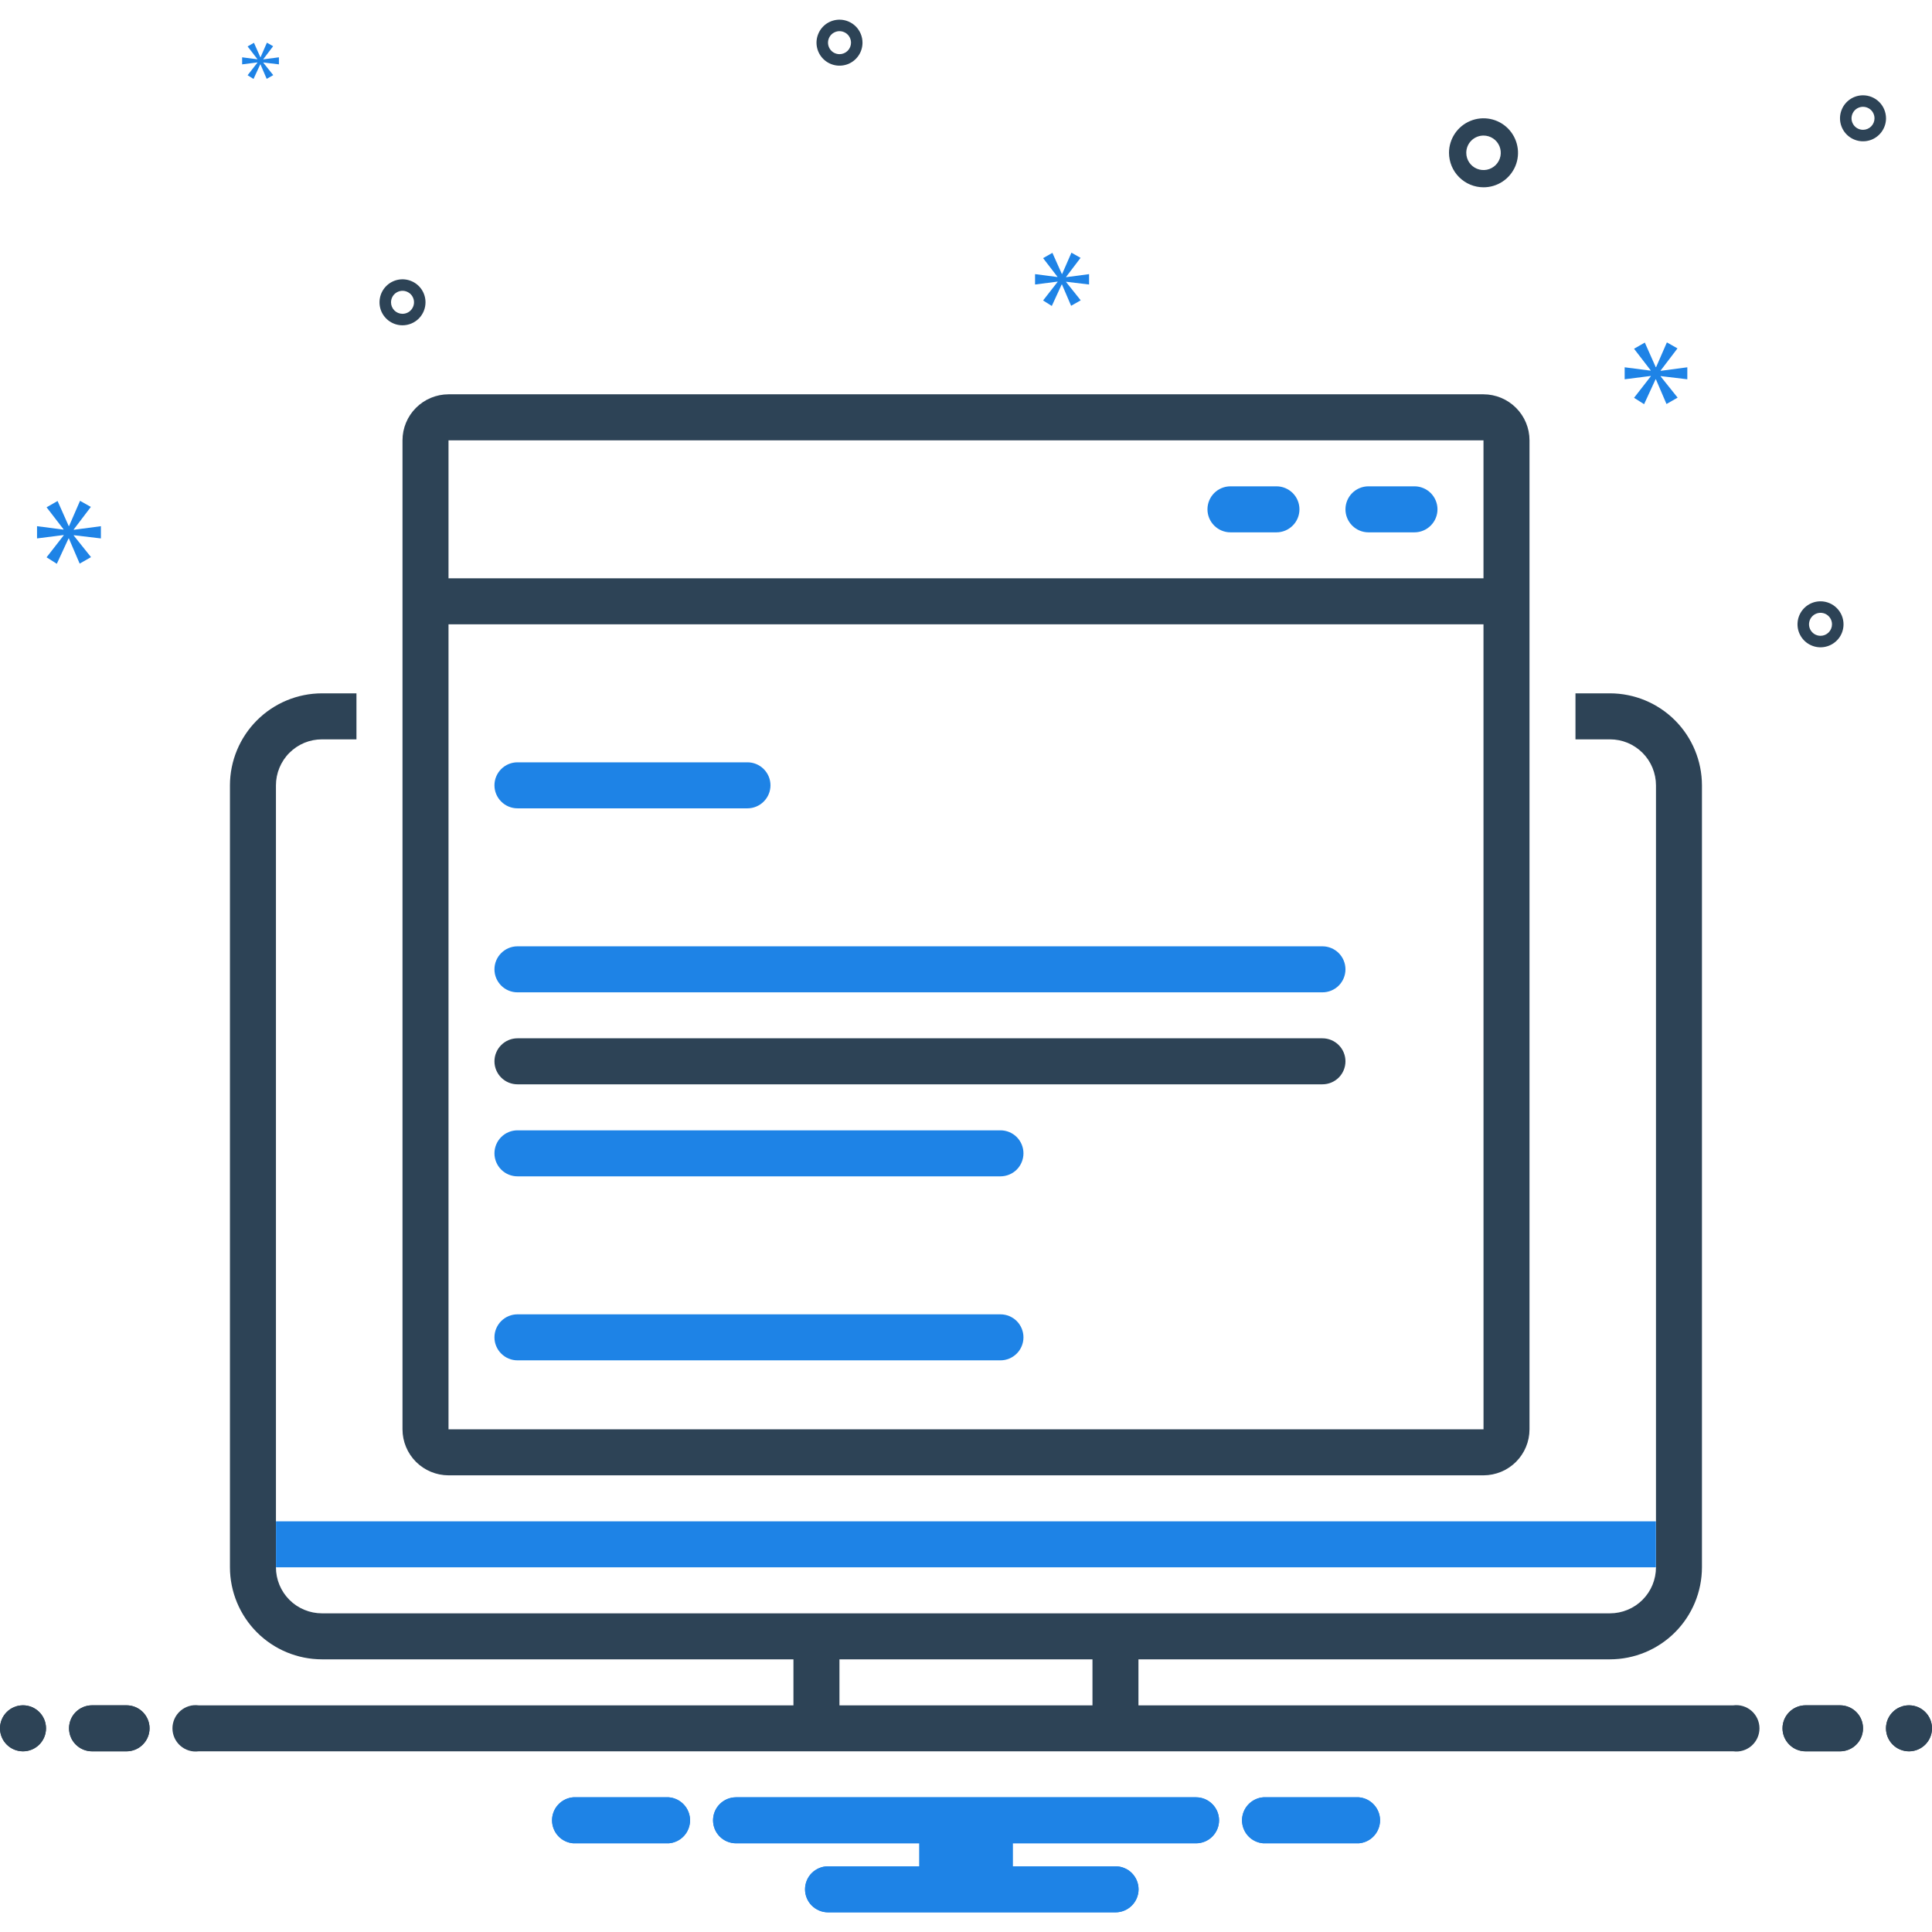 <svg width="54" height="54" viewBox="0 0 54 54" fill="none" xmlns="http://www.w3.org/2000/svg">
<g clip-path="url(#clip0_371_3498)">
<path d="M41.465 5.235C41.655 5.235 41.842 5.179 42 5.073C42.159 4.967 42.283 4.816 42.356 4.64C42.429 4.464 42.448 4.27 42.41 4.083C42.373 3.896 42.281 3.724 42.147 3.589C42.012 3.454 41.84 3.362 41.653 3.325C41.466 3.288 41.272 3.307 41.096 3.38C40.919 3.453 40.769 3.577 40.663 3.735C40.557 3.894 40.5 4.08 40.5 4.271C40.501 4.527 40.602 4.772 40.783 4.952C40.964 5.133 41.209 5.235 41.465 5.235ZM41.465 3.789C41.56 3.789 41.653 3.817 41.733 3.87C41.812 3.923 41.874 3.998 41.91 4.086C41.947 4.175 41.956 4.271 41.938 4.365C41.919 4.459 41.873 4.544 41.806 4.612C41.738 4.679 41.652 4.725 41.559 4.744C41.465 4.762 41.368 4.753 41.28 4.716C41.192 4.68 41.117 4.618 41.064 4.539C41.011 4.46 40.983 4.366 40.983 4.271C40.983 4.143 41.033 4.021 41.124 3.93C41.214 3.84 41.337 3.789 41.465 3.789ZM50.884 16.807C50.757 16.807 50.633 16.844 50.527 16.915C50.421 16.986 50.339 17.086 50.29 17.203C50.241 17.321 50.229 17.45 50.253 17.575C50.278 17.7 50.34 17.814 50.429 17.904C50.519 17.994 50.634 18.055 50.758 18.08C50.883 18.105 51.013 18.092 51.13 18.043C51.247 17.995 51.348 17.912 51.419 17.807C51.489 17.701 51.527 17.577 51.527 17.45C51.527 17.279 51.459 17.116 51.338 16.995C51.218 16.875 51.054 16.807 50.884 16.807ZM50.884 17.771C50.82 17.771 50.758 17.752 50.705 17.717C50.653 17.681 50.611 17.631 50.587 17.573C50.563 17.514 50.556 17.449 50.569 17.387C50.581 17.324 50.612 17.267 50.657 17.222C50.702 17.177 50.759 17.147 50.821 17.134C50.884 17.122 50.948 17.128 51.007 17.152C51.066 17.177 51.116 17.218 51.151 17.271C51.187 17.324 51.205 17.386 51.205 17.45C51.205 17.535 51.171 17.616 51.111 17.677C51.051 17.737 50.969 17.771 50.884 17.771ZM23.465 0.55C23.337 0.55 23.213 0.588 23.107 0.658C23.002 0.729 22.919 0.829 22.871 0.947C22.822 1.064 22.809 1.193 22.834 1.318C22.859 1.443 22.92 1.557 23.01 1.647C23.1 1.737 23.214 1.798 23.339 1.823C23.464 1.848 23.593 1.835 23.711 1.787C23.828 1.738 23.928 1.656 23.999 1.55C24.07 1.444 24.107 1.32 24.107 1.193C24.107 1.022 24.039 0.859 23.919 0.738C23.798 0.618 23.635 0.55 23.465 0.55ZM23.465 1.514C23.401 1.514 23.339 1.495 23.286 1.46C23.233 1.425 23.192 1.374 23.168 1.316C23.143 1.257 23.137 1.192 23.149 1.13C23.162 1.068 23.192 1.01 23.237 0.965C23.282 0.92 23.34 0.89 23.402 0.877C23.464 0.865 23.529 0.871 23.588 0.896C23.646 0.92 23.697 0.961 23.732 1.014C23.767 1.067 23.786 1.129 23.786 1.193C23.786 1.278 23.752 1.36 23.692 1.42C23.631 1.48 23.55 1.514 23.465 1.514ZM52.072 2.664C51.945 2.664 51.82 2.701 51.715 2.772C51.609 2.843 51.526 2.943 51.478 3.061C51.429 3.178 51.416 3.307 51.441 3.432C51.466 3.557 51.527 3.671 51.617 3.761C51.707 3.851 51.822 3.912 51.946 3.937C52.071 3.962 52.2 3.949 52.318 3.901C52.435 3.852 52.536 3.77 52.606 3.664C52.677 3.558 52.715 3.434 52.715 3.307C52.714 3.136 52.647 2.973 52.526 2.852C52.406 2.732 52.242 2.664 52.072 2.664ZM52.072 3.628C52.008 3.628 51.946 3.609 51.893 3.574C51.84 3.539 51.799 3.488 51.775 3.43C51.75 3.371 51.744 3.306 51.757 3.244C51.769 3.182 51.8 3.124 51.844 3.079C51.889 3.034 51.947 3.004 52.009 2.991C52.071 2.979 52.136 2.985 52.195 3.01C52.253 3.034 52.304 3.075 52.339 3.128C52.374 3.181 52.393 3.243 52.393 3.307C52.393 3.392 52.359 3.474 52.299 3.534C52.239 3.594 52.157 3.628 52.072 3.628ZM11.893 8.45C11.893 8.322 11.855 8.198 11.785 8.092C11.714 7.987 11.614 7.904 11.496 7.856C11.379 7.807 11.25 7.794 11.125 7.819C11 7.844 10.886 7.905 10.796 7.995C10.706 8.085 10.645 8.199 10.62 8.324C10.595 8.449 10.608 8.578 10.656 8.696C10.705 8.813 10.787 8.913 10.893 8.984C10.999 9.055 11.123 9.092 11.25 9.092C11.421 9.092 11.584 9.024 11.705 8.904C11.825 8.783 11.893 8.62 11.893 8.45ZM10.929 8.45C10.929 8.386 10.948 8.324 10.983 8.271C11.018 8.218 11.069 8.177 11.127 8.153C11.186 8.128 11.251 8.122 11.313 8.134C11.375 8.147 11.433 8.177 11.478 8.222C11.523 8.267 11.553 8.324 11.566 8.387C11.578 8.449 11.572 8.514 11.547 8.572C11.523 8.631 11.482 8.681 11.429 8.717C11.376 8.752 11.314 8.771 11.25 8.771C11.165 8.771 11.083 8.737 11.023 8.677C10.963 8.616 10.929 8.535 10.929 8.45Z" fill="#2D4356"/>
<path d="M2.061 14.798L2.539 14.169L2.237 13.998L1.931 14.702H1.92L1.609 14.003L1.302 14.179L1.775 14.793V14.803L1.035 14.707V15.049L1.78 14.954V14.964L1.302 15.577L1.588 15.758L1.916 15.049H1.925L2.227 15.753L2.544 15.572L2.061 14.969V14.959L2.82 15.049V14.707L2.061 14.808V14.798Z" fill="#1E83E6"/>
<path d="M7.196 1.749L6.921 2.103L7.086 2.207L7.274 1.799H7.28L7.454 2.204L7.637 2.1L7.359 1.752V1.746L7.796 1.799V1.602L7.359 1.659V1.654L7.634 1.292L7.46 1.193L7.283 1.599H7.277L7.098 1.196L6.921 1.298L7.193 1.651V1.657L6.768 1.602V1.799L7.196 1.744V1.749Z" fill="#1E83E6"/>
<path d="M47.161 10.601V10.266L46.416 10.365V10.355L46.886 9.738L46.59 9.57L46.289 10.261H46.278L45.973 9.575L45.672 9.748L46.136 10.35V10.36L45.41 10.266V10.601L46.14 10.508V10.518L45.672 11.119L45.953 11.297L46.274 10.601H46.283L46.579 11.292L46.89 11.114L46.416 10.522V10.512L47.161 10.601Z" fill="#1E83E6"/>
<path d="M29.798 7.739L30.202 7.207L29.947 7.062L29.687 7.658H29.679L29.415 7.067L29.155 7.215L29.555 7.735V7.743L28.93 7.662V7.952L29.56 7.871V7.879L29.155 8.398L29.398 8.552L29.674 7.952H29.683L29.938 8.547L30.206 8.394L29.798 7.883V7.875L30.44 7.952V7.662L29.798 7.747V7.739Z" fill="#1E83E6"/>
<path d="M0.643 48.95C0.998 48.95 1.286 48.662 1.286 48.307C1.286 47.952 0.998 47.664 0.643 47.664C0.288 47.664 0 47.952 0 48.307C0 48.662 0.288 48.95 0.643 48.95Z" fill="#2D4356"/>
<path d="M3.537 47.664H2.573C2.402 47.664 2.239 47.732 2.118 47.852C1.997 47.973 1.93 48.136 1.93 48.307C1.93 48.477 1.997 48.641 2.118 48.761C2.239 48.882 2.402 48.95 2.573 48.95H3.537C3.707 48.95 3.871 48.882 3.991 48.761C4.112 48.641 4.18 48.477 4.18 48.307C4.18 48.136 4.112 47.973 3.991 47.852C3.871 47.732 3.707 47.664 3.537 47.664ZM51.43 47.664H50.465C50.295 47.664 50.131 47.732 50.011 47.852C49.89 47.973 49.822 48.136 49.822 48.307C49.822 48.477 49.89 48.641 50.011 48.761C50.131 48.882 50.295 48.95 50.465 48.95H51.43C51.6 48.95 51.764 48.882 51.884 48.761C52.005 48.641 52.072 48.477 52.072 48.307C52.072 48.136 52.005 47.973 51.884 47.852C51.764 47.732 51.6 47.664 51.43 47.664Z" fill="#2D4356"/>
<path d="M53.357 48.95C53.712 48.95 54 48.662 54 48.307C54 47.952 53.712 47.664 53.357 47.664C53.002 47.664 52.714 47.952 52.714 48.307C52.714 48.662 53.002 48.95 53.357 48.95Z" fill="#2D4356"/>
<path d="M37.979 50.235H35.309C35.147 50.248 34.996 50.322 34.886 50.441C34.776 50.56 34.715 50.716 34.715 50.878C34.715 51.04 34.776 51.197 34.886 51.316C34.996 51.435 35.147 51.508 35.309 51.521H37.979C38.141 51.508 38.292 51.435 38.401 51.316C38.511 51.197 38.573 51.04 38.573 50.878C38.573 50.716 38.511 50.56 38.401 50.441C38.292 50.322 38.141 50.248 37.979 50.235ZM18.693 50.235H16.023C15.861 50.248 15.711 50.322 15.601 50.441C15.491 50.56 15.43 50.716 15.43 50.878C15.43 51.04 15.491 51.197 15.601 51.316C15.711 51.435 15.861 51.508 16.023 51.521H18.693C18.855 51.508 19.006 51.435 19.116 51.316C19.226 51.197 19.287 51.04 19.287 50.878C19.287 50.716 19.226 50.56 19.116 50.441C19.006 50.322 18.855 50.248 18.693 50.235ZM33.43 50.235H20.573C20.402 50.235 20.238 50.303 20.118 50.424C19.997 50.544 19.93 50.708 19.93 50.878C19.93 51.049 19.997 51.212 20.118 51.333C20.238 51.453 20.402 51.521 20.573 51.521H25.696V52.164H23.144C22.974 52.164 22.81 52.232 22.689 52.352C22.569 52.473 22.501 52.636 22.501 52.807C22.501 52.977 22.569 53.141 22.689 53.261C22.81 53.382 22.974 53.45 23.144 53.45H31.18C31.35 53.45 31.514 53.382 31.634 53.261C31.755 53.141 31.823 52.977 31.823 52.807C31.823 52.636 31.755 52.473 31.634 52.352C31.514 52.232 31.35 52.164 31.18 52.164H28.306V51.521H33.43C33.6 51.521 33.764 51.453 33.884 51.333C34.005 51.212 34.073 51.049 34.073 50.878C34.073 50.708 34.005 50.544 33.884 50.424C33.764 50.303 33.6 50.235 33.43 50.235Z" fill="#1E83E6"/>
<path d="M0.643 48.95C0.998 48.95 1.286 48.662 1.286 48.307C1.286 47.952 0.998 47.664 0.643 47.664C0.288 47.664 0 47.952 0 48.307C0 48.662 0.288 48.95 0.643 48.95Z" fill="#2D4356"/>
<path d="M3.537 47.664H2.573C2.402 47.664 2.239 47.732 2.118 47.852C1.997 47.973 1.93 48.136 1.93 48.307C1.93 48.477 1.997 48.641 2.118 48.761C2.239 48.882 2.402 48.95 2.573 48.95H3.537C3.707 48.95 3.871 48.882 3.991 48.761C4.112 48.641 4.18 48.477 4.18 48.307C4.18 48.136 4.112 47.973 3.991 47.852C3.871 47.732 3.707 47.664 3.537 47.664ZM51.43 47.664H50.465C50.295 47.664 50.131 47.732 50.011 47.852C49.89 47.973 49.822 48.136 49.822 48.307C49.822 48.477 49.89 48.641 50.011 48.761C50.131 48.882 50.295 48.95 50.465 48.95H51.43C51.6 48.95 51.764 48.882 51.884 48.761C52.005 48.641 52.072 48.477 52.072 48.307C52.072 48.136 52.005 47.973 51.884 47.852C51.764 47.732 51.6 47.664 51.43 47.664Z" fill="#2D4356"/>
<path d="M53.357 48.95C53.712 48.95 54 48.662 54 48.307C54 47.952 53.712 47.664 53.357 47.664C53.002 47.664 52.714 47.952 52.714 48.307C52.714 48.662 53.002 48.95 53.357 48.95Z" fill="#2D4356"/>
<path d="M37.979 50.235H35.309C35.147 50.248 34.996 50.322 34.886 50.441C34.776 50.56 34.715 50.716 34.715 50.878C34.715 51.04 34.776 51.197 34.886 51.316C34.996 51.435 35.147 51.508 35.309 51.521H37.979C38.141 51.508 38.292 51.435 38.401 51.316C38.511 51.197 38.573 51.04 38.573 50.878C38.573 50.716 38.511 50.56 38.401 50.441C38.292 50.322 38.141 50.248 37.979 50.235ZM18.693 50.235H16.023C15.861 50.248 15.711 50.322 15.601 50.441C15.491 50.56 15.43 50.716 15.43 50.878C15.43 51.04 15.491 51.197 15.601 51.316C15.711 51.435 15.861 51.508 16.023 51.521H18.693C18.855 51.508 19.006 51.435 19.116 51.316C19.226 51.197 19.287 51.04 19.287 50.878C19.287 50.716 19.226 50.56 19.116 50.441C19.006 50.322 18.855 50.248 18.693 50.235ZM33.43 50.235H20.573C20.402 50.235 20.238 50.303 20.118 50.424C19.997 50.544 19.93 50.708 19.93 50.878C19.93 51.049 19.997 51.212 20.118 51.333C20.238 51.453 20.402 51.521 20.573 51.521H25.696V52.164H23.144C22.974 52.164 22.81 52.232 22.689 52.352C22.569 52.473 22.501 52.636 22.501 52.807C22.501 52.977 22.569 53.141 22.689 53.261C22.81 53.382 22.974 53.45 23.144 53.45H31.18C31.35 53.45 31.514 53.382 31.634 53.261C31.755 53.141 31.823 52.977 31.823 52.807C31.823 52.636 31.755 52.473 31.634 52.352C31.514 52.232 31.35 52.164 31.18 52.164H28.306V51.521H33.43C33.6 51.521 33.764 51.453 33.884 51.333C34.005 51.212 34.073 51.049 34.073 50.878C34.073 50.708 34.005 50.544 33.884 50.424C33.764 50.303 33.6 50.235 33.43 50.235Z" fill="#1E83E6"/>
<path d="M12.536 41.236H41.464C41.805 41.235 42.132 41.1 42.373 40.859C42.614 40.618 42.75 40.291 42.75 39.95V12.307C42.75 11.966 42.614 11.639 42.373 11.399C42.132 11.157 41.805 11.022 41.464 11.021H12.536C12.195 11.022 11.868 11.157 11.627 11.399C11.386 11.639 11.25 11.966 11.25 12.307V39.95C11.25 40.291 11.386 40.618 11.627 40.859C11.868 41.1 12.195 41.235 12.536 41.236ZM12.536 12.307H41.464L41.464 16.164H12.536V12.307ZM12.536 17.45H41.464L41.465 39.95H12.536V17.45Z" fill="#2D4356"/>
<path d="M39.535 13.593H38.249C38.078 13.593 37.915 13.661 37.794 13.781C37.674 13.902 37.606 14.065 37.606 14.236C37.606 14.406 37.674 14.57 37.794 14.69C37.915 14.811 38.078 14.879 38.249 14.879H39.535C39.705 14.879 39.869 14.811 39.989 14.69C40.11 14.57 40.178 14.406 40.178 14.236C40.178 14.065 40.11 13.902 39.989 13.781C39.869 13.661 39.705 13.593 39.535 13.593ZM35.678 13.593H34.392C34.221 13.593 34.058 13.661 33.937 13.781C33.817 13.902 33.749 14.065 33.749 14.236C33.749 14.406 33.817 14.57 33.937 14.69C34.058 14.811 34.221 14.879 34.392 14.879H35.678C35.848 14.879 36.011 14.811 36.132 14.69C36.253 14.57 36.32 14.406 36.32 14.236C36.32 14.065 36.253 13.902 36.132 13.781C36.011 13.661 35.848 13.593 35.678 13.593ZM14.463 22.593H20.892C21.062 22.593 21.226 22.525 21.346 22.404C21.467 22.284 21.535 22.12 21.535 21.95C21.535 21.779 21.467 21.616 21.346 21.495C21.226 21.375 21.062 21.307 20.892 21.307H14.463C14.293 21.307 14.129 21.375 14.009 21.495C13.888 21.616 13.82 21.779 13.82 21.95C13.82 22.12 13.888 22.284 14.009 22.404C14.129 22.525 14.293 22.593 14.463 22.593Z" fill="#1E83E6"/>
<path d="M27.963 31.593H14.463C14.293 31.593 14.129 31.661 14.009 31.781C13.888 31.902 13.82 32.065 13.82 32.236C13.82 32.406 13.888 32.57 14.009 32.691C14.129 32.811 14.293 32.879 14.463 32.879H27.963C28.134 32.879 28.297 32.811 28.418 32.691C28.538 32.57 28.606 32.406 28.606 32.236C28.606 32.065 28.538 31.902 28.418 31.781C28.297 31.661 28.134 31.593 27.963 31.593ZM27.963 36.736H14.463C14.293 36.736 14.129 36.804 14.009 36.924C13.888 37.045 13.82 37.208 13.82 37.379C13.82 37.549 13.888 37.713 14.009 37.833C14.129 37.954 14.293 38.022 14.463 38.022H27.963C28.134 38.022 28.297 37.954 28.418 37.833C28.538 37.713 28.606 37.549 28.606 37.379C28.606 37.208 28.538 37.045 28.418 36.924C28.297 36.804 28.134 36.736 27.963 36.736ZM36.963 26.45H14.463C14.293 26.45 14.129 26.518 14.009 26.639C13.888 26.759 13.82 26.923 13.82 27.093C13.82 27.264 13.888 27.427 14.009 27.548C14.129 27.668 14.293 27.736 14.463 27.736H36.963C37.134 27.736 37.297 27.668 37.418 27.548C37.538 27.427 37.606 27.264 37.606 27.093C37.606 26.923 37.538 26.759 37.418 26.639C37.297 26.518 37.134 26.45 36.963 26.45Z" fill="#1E83E6"/>
<path d="M36.963 29.021H14.463C14.293 29.021 14.129 29.089 14.009 29.21C13.888 29.33 13.82 29.494 13.82 29.664C13.82 29.835 13.888 29.998 14.009 30.119C14.129 30.239 14.293 30.307 14.463 30.307H36.963C37.134 30.307 37.297 30.239 37.418 30.119C37.538 29.998 37.606 29.835 37.606 29.664C37.606 29.494 37.538 29.33 37.418 29.21C37.297 29.089 37.134 29.021 36.963 29.021Z" fill="#2D4356"/>
<path d="M23.463 47.665V46.379H30.535V47.665H23.463ZM48.445 47.665H31.82V46.379H44.999C45.681 46.378 46.334 46.107 46.816 45.625C47.298 45.143 47.569 44.489 47.57 43.807V21.95C47.569 21.269 47.298 20.615 46.816 20.133C46.334 19.651 45.681 19.38 44.999 19.379H44.035V20.665H44.999C45.168 20.665 45.335 20.698 45.491 20.762C45.647 20.827 45.789 20.922 45.908 21.041C46.028 21.16 46.122 21.302 46.187 21.458C46.251 21.614 46.285 21.782 46.285 21.95V43.807C46.285 43.976 46.251 44.144 46.187 44.3C46.122 44.456 46.028 44.597 45.908 44.717C45.789 44.836 45.647 44.931 45.491 44.995C45.335 45.06 45.168 45.093 44.999 45.093H8.999C8.83 45.093 8.663 45.06 8.507 44.995C8.351 44.931 8.209 44.836 8.09 44.717C7.97 44.597 7.876 44.456 7.811 44.3C7.746 44.144 7.713 43.976 7.713 43.807V21.95C7.713 21.782 7.746 21.614 7.811 21.458C7.876 21.302 7.97 21.16 8.09 21.041C8.209 20.922 8.351 20.827 8.507 20.762C8.663 20.698 8.83 20.665 8.999 20.665H9.963V19.379H8.999C8.317 19.38 7.664 19.651 7.182 20.133C6.7 20.615 6.428 21.269 6.427 21.95V43.807C6.428 44.489 6.7 45.143 7.182 45.625C7.664 46.107 8.317 46.378 8.999 46.379H22.177V47.665H5.553C5.462 47.653 5.369 47.66 5.28 47.687C5.192 47.714 5.111 47.759 5.041 47.82C4.972 47.881 4.916 47.956 4.878 48.04C4.84 48.124 4.82 48.215 4.82 48.307C4.82 48.4 4.84 48.491 4.878 48.575C4.916 48.659 4.972 48.734 5.041 48.795C5.111 48.856 5.192 48.901 5.28 48.928C5.369 48.955 5.462 48.962 5.553 48.95H48.445C48.536 48.962 48.629 48.955 48.717 48.928C48.806 48.901 48.887 48.856 48.957 48.795C49.026 48.734 49.082 48.659 49.12 48.575C49.158 48.491 49.178 48.4 49.178 48.307C49.178 48.215 49.158 48.124 49.12 48.04C49.082 47.956 49.026 47.881 48.957 47.82C48.887 47.759 48.806 47.714 48.717 47.687C48.629 47.66 48.536 47.653 48.445 47.665Z" fill="#2D4356"/>
<path d="M46.284 42.522H7.713V43.807H46.284V42.522Z" fill="#1E83E6"/>
</g>
<defs>
<clipPath id="clip0_371_3498">
<rect width="54" height="54" fill="white"/>
</clipPath>
</defs>
</svg>
